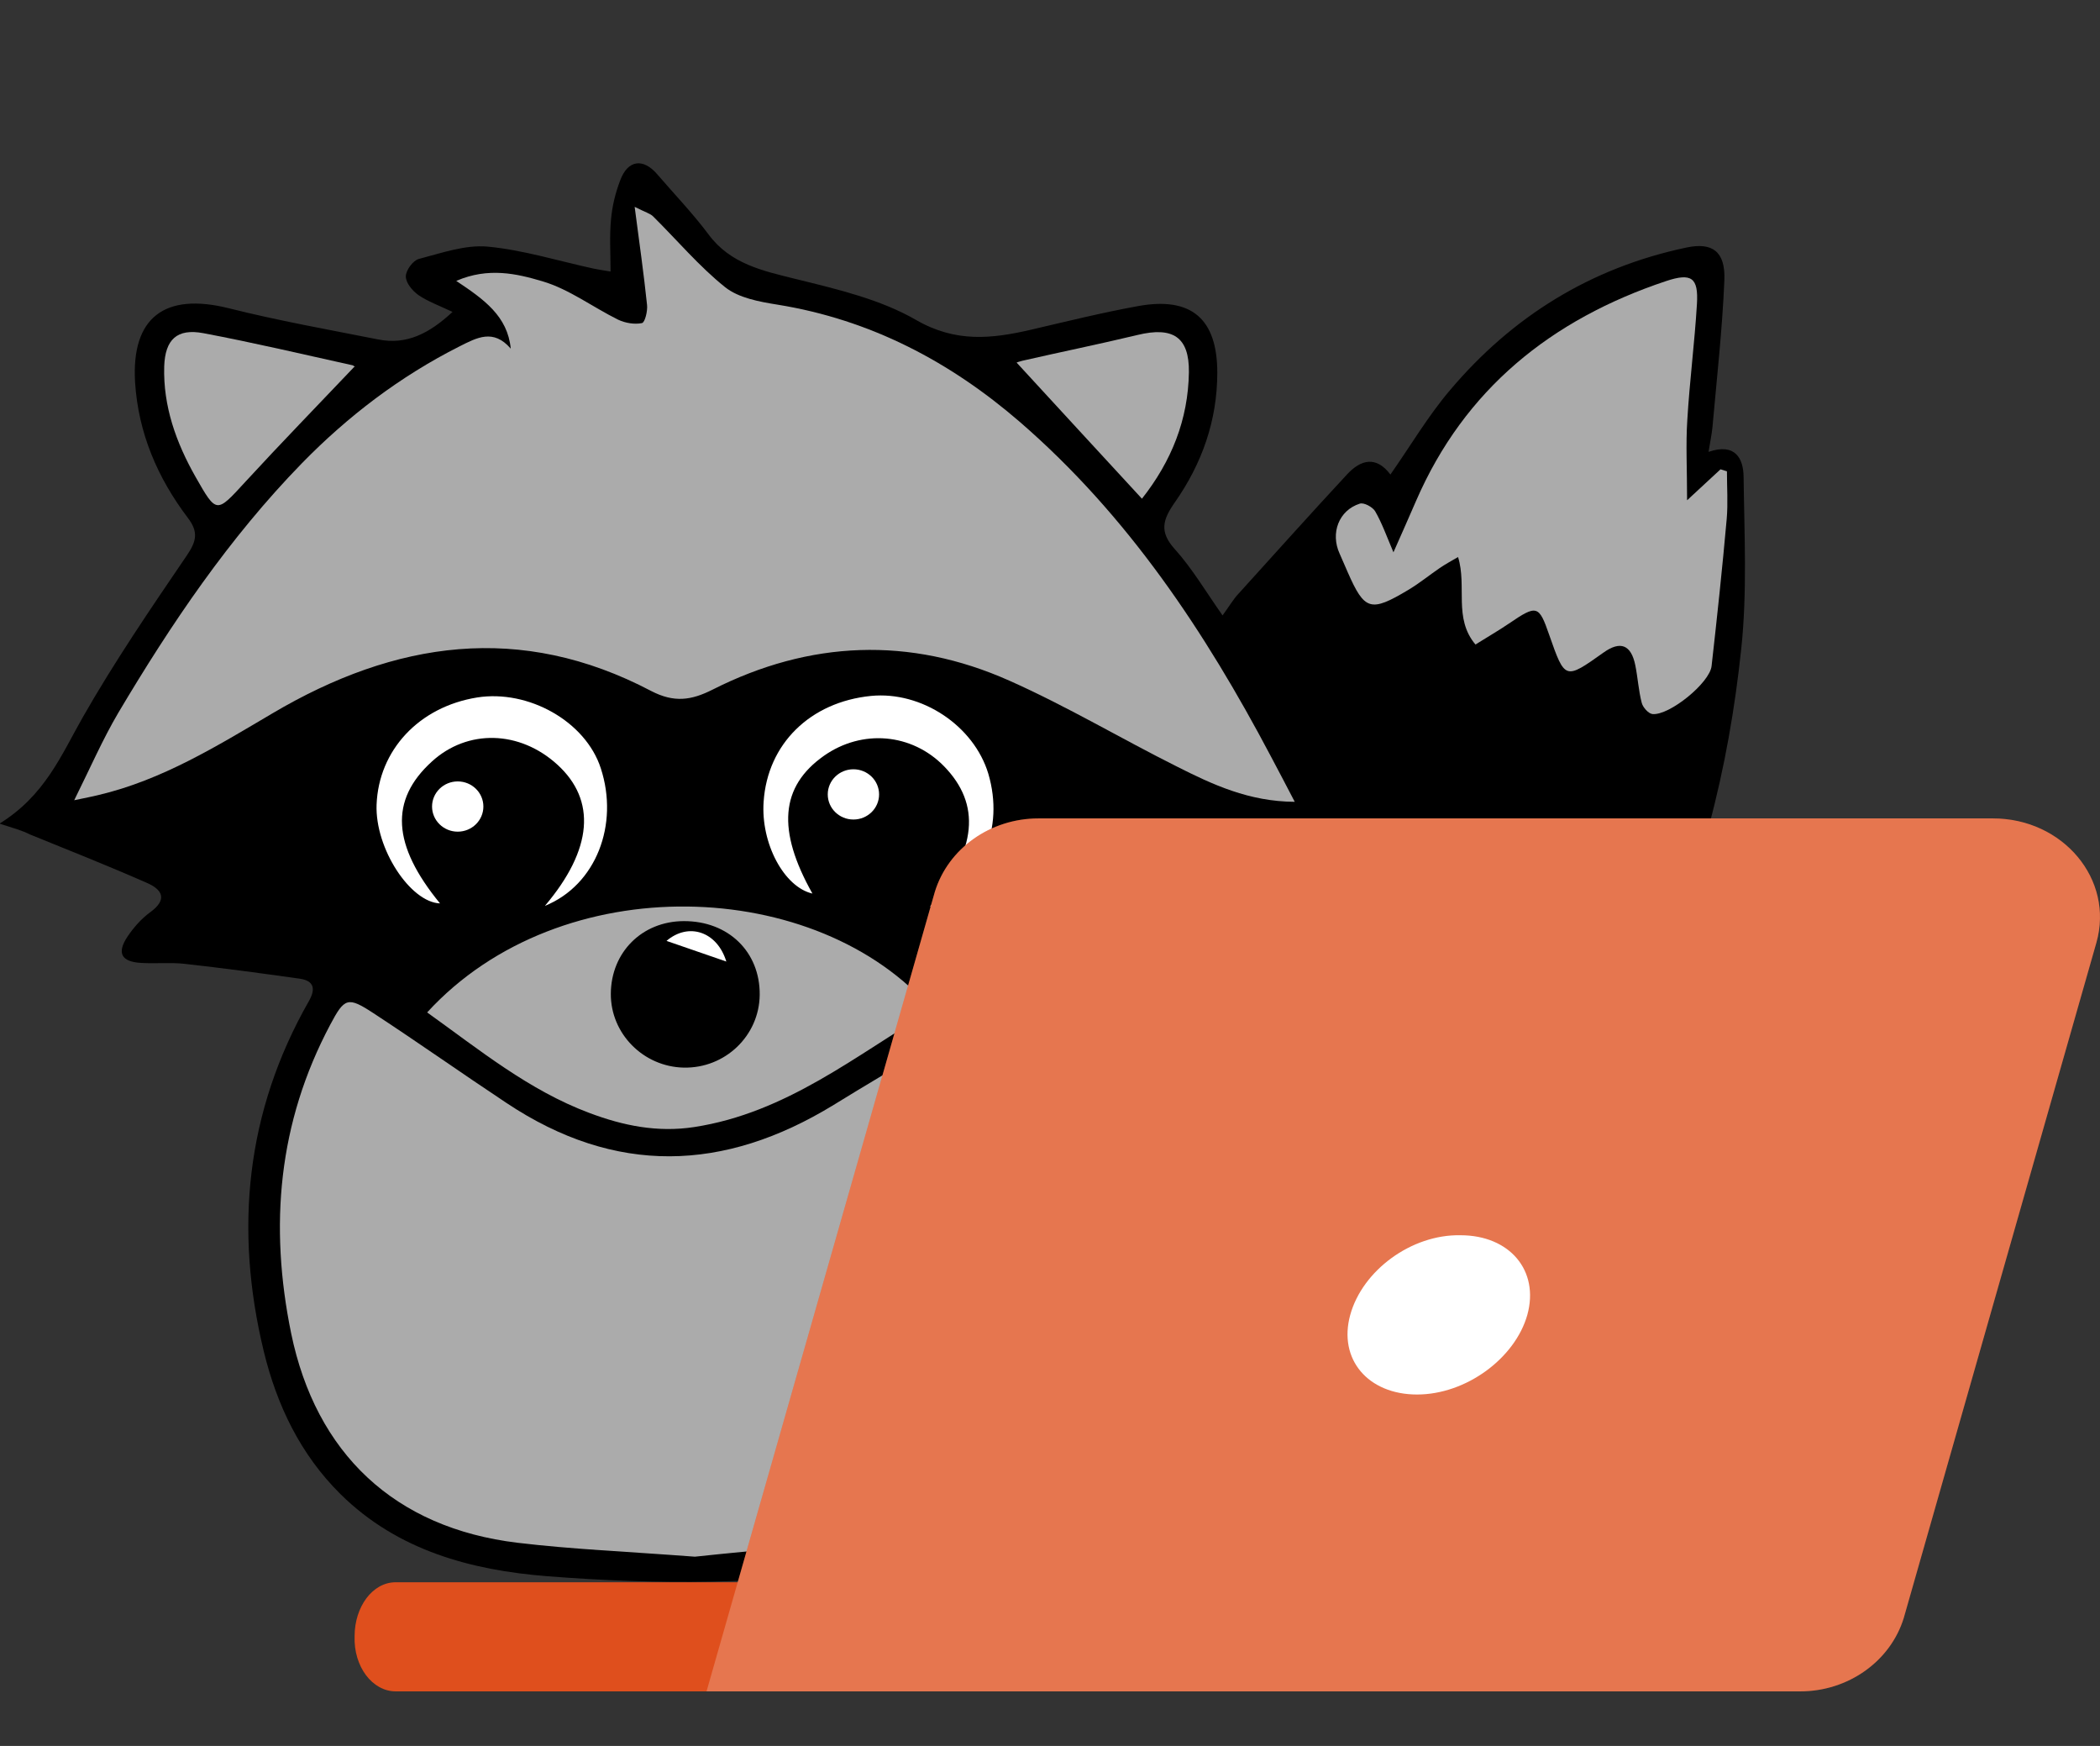 <svg width="77" height="64" viewBox="0 0 77 64" fill="none" xmlns="http://www.w3.org/2000/svg">
<rect x="0" y="0" width="77" height="64" fill="#333333" stroke="none"/>
<g clip-path="url(#clip0)">
<path d="M-0.018 30.191C1.644 29.163 2.241 27.691 3.03 26.301C4.197 24.253 5.533 22.296 6.86 20.347C7.204 19.837 7.279 19.5 6.893 18.99C5.776 17.518 5.071 15.873 4.953 14.015C4.81 11.638 6.037 10.709 8.396 11.301C10.202 11.754 12.041 12.082 13.872 12.444C14.913 12.65 15.745 12.222 16.593 11.433C16.106 11.203 15.694 11.055 15.341 10.816C15.123 10.66 14.88 10.372 14.88 10.133C14.88 9.911 15.14 9.55 15.358 9.492C16.181 9.278 17.055 8.966 17.878 9.04C19.188 9.163 20.473 9.566 21.766 9.846C21.925 9.879 22.077 9.903 22.387 9.953C22.387 9.27 22.345 8.653 22.404 8.045C22.446 7.559 22.564 7.074 22.74 6.614C23.017 5.857 23.588 5.783 24.109 6.4C24.739 7.132 25.411 7.831 25.982 8.596C26.788 9.681 27.972 9.928 29.198 10.232C30.701 10.602 32.28 10.972 33.59 11.729C35.043 12.568 36.37 12.42 37.823 12.082C39.124 11.778 40.426 11.457 41.736 11.219C43.693 10.865 44.634 11.696 44.634 13.661C44.634 15.413 44.071 17 43.072 18.423C42.635 19.048 42.501 19.492 43.072 20.125C43.71 20.832 44.197 21.663 44.827 22.559C45.07 22.23 45.213 21.975 45.406 21.77C46.733 20.306 48.051 18.834 49.395 17.387C49.899 16.844 50.462 16.704 50.982 17.395C51.73 16.326 52.368 15.24 53.174 14.294C55.45 11.605 58.322 9.813 61.841 9.073C62.782 8.875 63.269 9.212 63.227 10.273C63.151 12.074 62.95 13.867 62.79 15.66C62.765 15.923 62.706 16.186 62.647 16.564C63.63 16.227 63.924 16.811 63.932 17.477C63.957 19.574 64.067 21.688 63.848 23.76C63.386 28.159 62.337 32.427 60.346 36.432C57.508 42.139 53.586 46.958 48.194 50.552C45.608 52.279 42.878 53.644 39.712 54.014C39.435 54.047 39.124 54.228 38.923 54.425C37.033 56.267 34.665 57.081 32.112 57.476C28.115 58.093 24.092 58.093 20.078 57.78C17.265 57.558 14.577 56.835 12.486 54.771C11.008 53.307 10.152 51.506 9.673 49.541C8.59 45.067 9.009 40.758 11.327 36.695C11.579 36.251 11.52 35.947 10.975 35.873C9.572 35.676 8.17 35.486 6.759 35.33C6.238 35.273 5.701 35.33 5.172 35.297C4.458 35.256 4.273 34.944 4.668 34.343C4.894 34.006 5.18 33.677 5.508 33.439C6.154 32.97 5.953 32.608 5.382 32.362C3.962 31.737 2.526 31.169 1.09 30.585C0.821 30.445 0.511 30.363 -0.018 30.191Z" fill="black"/>
<path d="M16.729 10.297C17.905 9.787 18.955 10.033 19.895 10.313C20.869 10.601 21.734 11.259 22.666 11.719C22.927 11.843 23.271 11.9 23.54 11.843C23.649 11.818 23.75 11.399 23.725 11.177C23.607 10.05 23.448 8.931 23.271 7.583C23.683 7.788 23.842 7.83 23.943 7.928C24.825 8.8 25.631 9.762 26.588 10.527C27.084 10.922 27.84 11.061 28.512 11.168C31.921 11.719 34.835 13.257 37.388 15.461C41.36 18.898 44.191 23.166 46.601 27.73C46.878 28.248 47.147 28.767 47.474 29.392C45.794 29.383 44.459 28.758 43.157 28.101C41.1 27.073 39.118 25.888 37.01 24.951C33.357 23.323 29.687 23.479 26.127 25.28C25.346 25.674 24.716 25.765 23.876 25.329C19.089 22.813 14.495 23.487 9.986 26.151C7.962 27.344 5.946 28.594 3.603 29.145C3.376 29.202 3.141 29.244 2.721 29.334C3.309 28.15 3.763 27.105 4.334 26.135C6.274 22.87 8.398 19.721 11.069 16.982C12.757 15.255 14.663 13.8 16.847 12.698C17.485 12.377 18.09 12.04 18.728 12.78C18.61 11.588 17.754 10.979 16.729 10.297Z" fill="#ABABAB"/>
<path d="M25.48 57.063C22.986 56.874 20.971 56.792 18.98 56.553C14.462 56.011 11.582 53.272 10.675 48.873C9.869 44.934 10.196 41.159 12.111 37.557C12.632 36.578 12.749 36.521 13.69 37.138C15.336 38.215 16.94 39.35 18.577 40.435C22.558 43.083 26.538 42.968 30.57 40.501C32.879 39.078 35.239 37.722 37.624 36.431C39.136 35.608 39.287 35.682 40.017 37.278C42.201 42.039 42.52 46.833 39.9 51.537C38.422 54.193 36.011 55.739 32.988 56.208C30.343 56.627 27.672 56.825 25.48 57.063Z" fill="#ABABAB"/>
<path d="M61.86 18.338C62.389 17.845 62.741 17.524 63.086 17.203C63.161 17.228 63.245 17.253 63.321 17.277C63.321 17.861 63.363 18.453 63.312 19.029C63.153 20.822 62.96 22.623 62.758 24.415C62.691 25.032 61.213 26.233 60.592 26.175C60.44 26.159 60.239 25.929 60.197 25.764C60.079 25.312 60.054 24.843 59.962 24.391C59.81 23.634 59.416 23.478 58.794 23.922C57.383 24.925 57.383 24.925 56.804 23.272C56.426 22.179 56.35 22.162 55.334 22.853C54.948 23.116 54.545 23.346 54.1 23.626C53.285 22.656 53.797 21.504 53.462 20.419C53.193 20.575 52.983 20.69 52.79 20.822C52.404 21.085 52.034 21.389 51.631 21.628C50.254 22.45 50.035 22.384 49.414 20.97C49.313 20.748 49.221 20.517 49.12 20.296C48.776 19.547 49.086 18.708 49.859 18.462C50.01 18.412 50.329 18.585 50.422 18.741C50.665 19.161 50.833 19.629 51.093 20.246C51.404 19.547 51.664 18.955 51.925 18.355C53.697 14.276 56.871 11.71 61.087 10.304C62.028 9.991 62.279 10.181 62.221 11.143C62.137 12.557 61.952 13.972 61.868 15.394C61.809 16.282 61.86 17.203 61.86 18.338Z" fill="#ABABAB"/>
<path d="M15.662 37.112C20.566 31.758 30.006 32.145 34.179 37.021C31.374 38.691 28.83 40.796 25.454 41.314C24.11 41.52 22.851 41.265 21.608 40.796C19.39 39.965 17.593 38.493 15.662 37.112ZM27.856 36.47C27.872 34.892 26.705 33.757 25.067 33.765C23.539 33.773 22.405 34.908 22.397 36.429C22.389 37.893 23.59 39.102 25.067 39.135C26.588 39.168 27.839 37.967 27.856 36.47Z" fill="#ABABAB"/>
<path d="M54.999 36.331C55.881 35.492 56.645 34.776 57.334 34.127C57.796 35.212 58.233 36.216 58.636 37.235C58.686 37.359 58.636 37.572 58.56 37.696C57.309 39.563 56.041 41.421 54.764 43.28C54.705 43.362 54.596 43.403 54.353 43.584C54.37 43.222 54.361 43.008 54.395 42.794C54.462 42.367 54.596 41.939 54.638 41.503C54.722 40.623 54.621 40.558 53.748 40.714C52.967 40.854 52.178 40.969 51.22 41.133C51.489 40.451 51.733 39.941 51.875 39.406C51.968 39.053 52.06 38.543 51.875 38.329C51.716 38.14 51.161 38.214 50.8 38.263C50.305 38.329 49.826 38.494 49.339 38.592C48.651 38.724 48.483 38.551 48.634 37.86C48.726 37.466 48.894 37.079 48.97 36.684C49.129 35.796 48.827 35.401 47.945 35.237C47.861 35.221 47.777 35.196 47.693 35.204C45.997 35.434 45.258 34.119 44.309 33.165C44.225 33.083 44.309 32.655 44.435 32.581C45.35 32.071 46.291 31.602 47.248 31.175C47.366 31.117 47.727 31.339 47.819 31.512C47.953 31.767 47.903 32.104 47.995 32.392C48.138 32.803 48.365 33.008 48.877 32.77C50.028 32.227 50.179 32.318 50.507 33.568C50.834 34.809 51.187 34.949 52.304 34.258C53.832 33.321 54.319 33.543 54.663 35.286C54.714 35.574 54.848 35.862 54.999 36.331Z" fill="#ABABAB"/>
<path d="M12.991 13.446C11.631 14.877 10.287 16.259 8.986 17.673C7.936 18.816 7.944 18.841 7.172 17.484C6.458 16.226 5.979 14.893 6.021 13.43C6.055 12.443 6.491 12.032 7.457 12.213C9.288 12.558 11.102 12.986 12.924 13.389C13 13.413 13.05 13.495 12.991 13.446Z" fill="#ABABAB"/>
<path d="M41.871 18.281C40.242 16.513 38.739 14.885 37.236 13.248C37.109 13.314 36.983 13.38 36.866 13.446C37.076 13.372 37.278 13.273 37.487 13.224C38.89 12.903 40.309 12.615 41.712 12.278C43.005 11.965 43.609 12.352 43.593 13.643C43.568 15.378 42.955 16.908 41.871 18.281Z" fill="#ABABAB"/>
<path d="M47.307 48.659C47.333 49.596 47.072 50.197 46.316 50.55C44.461 51.43 42.605 52.318 40.749 53.19C40.614 53.248 40.446 53.223 40.161 53.256C40.581 52.499 41.043 51.866 41.294 51.167C41.79 49.81 42.143 48.412 42.596 47.039C42.705 46.71 42.907 46.356 43.176 46.159C43.377 46.011 43.831 45.97 44.024 46.093C44.183 46.2 44.192 46.636 44.133 46.907C43.722 49.037 43.713 49.029 45.905 48.733C46.35 48.675 46.787 48.692 47.307 48.659Z" fill="#ABABAB"/>
<path d="M34.097 33.24C35.836 31.143 35.97 29.482 34.618 28.092C33.434 26.875 31.611 26.719 30.209 27.706C28.613 28.832 28.479 30.428 29.789 32.755C28.748 32.517 27.891 30.913 28 29.383C28.143 27.27 29.705 25.732 31.939 25.51C33.795 25.329 35.71 26.604 36.239 28.364C36.827 30.362 36.02 32.319 34.097 33.24Z" fill="white"/>
<path d="M19.98 33.206C21.744 31.125 21.862 29.333 20.442 28.034C19.057 26.767 17.142 26.718 15.832 27.918C14.278 29.333 14.379 30.977 16.134 33.116C15.043 33.075 13.749 31.101 13.808 29.497C13.884 27.507 15.353 25.912 17.495 25.567C19.376 25.27 21.475 26.446 22.03 28.165C22.701 30.221 21.862 32.441 19.98 33.206Z" fill="white"/>
<path d="M26.632 35.247C25.826 34.967 25.162 34.737 24.439 34.49C25.246 33.8 26.296 34.145 26.632 35.247Z" fill="white"/>
<path d="M16.783 30.486C17.303 30.486 17.724 30.073 17.724 29.565C17.724 29.056 17.303 28.644 16.783 28.644C16.264 28.644 15.842 29.056 15.842 29.565C15.842 30.073 16.264 30.486 16.783 30.486Z" fill="white"/>
<path d="M31.292 30.041C31.812 30.041 32.233 29.629 32.233 29.12C32.233 28.611 31.812 28.199 31.292 28.199C30.773 28.199 30.351 28.611 30.351 29.12C30.351 29.629 30.773 30.041 31.292 30.041Z" fill="white"/>
<rect x="36.727" y="13.113" width="0.545" height="0.477" fill="black"/>
</g>
<path d="M14.51 62H56V58H14.51C13.654 58 13.002 58.907 13.002 59.973C12.961 61.093 13.654 62 14.51 62Z" fill="#DF4F1D"/>
<path d="M25.906 62H66.007C67.763 62 69.315 60.901 69.805 59.308L76.869 34.55C77.523 32.237 75.644 30 73.072 30H38.075C36.319 30 34.767 31.099 34.277 32.692L25.906 62Z" fill="#DF4F1D"/>
<path opacity="0.22" d="M25.906 62H66.007C67.763 62 69.315 60.901 69.805 59.308L76.869 34.55C77.523 32.237 75.644 30 73.072 30H38.075C36.319 30 34.767 31.099 34.277 32.692L25.906 62Z" fill="white"/>
<path d="M49.509 48.199C49.06 49.829 50.163 51.118 51.959 51.118C53.756 51.118 55.553 49.791 56.002 48.199C56.451 46.569 55.349 45.28 53.552 45.28C51.755 45.242 49.958 46.569 49.509 48.199Z" fill="white"/>
<defs>
<clipPath id="clip0">
<rect width="64" height="64" fill="white"/>
</clipPath>
</defs>
</svg>
